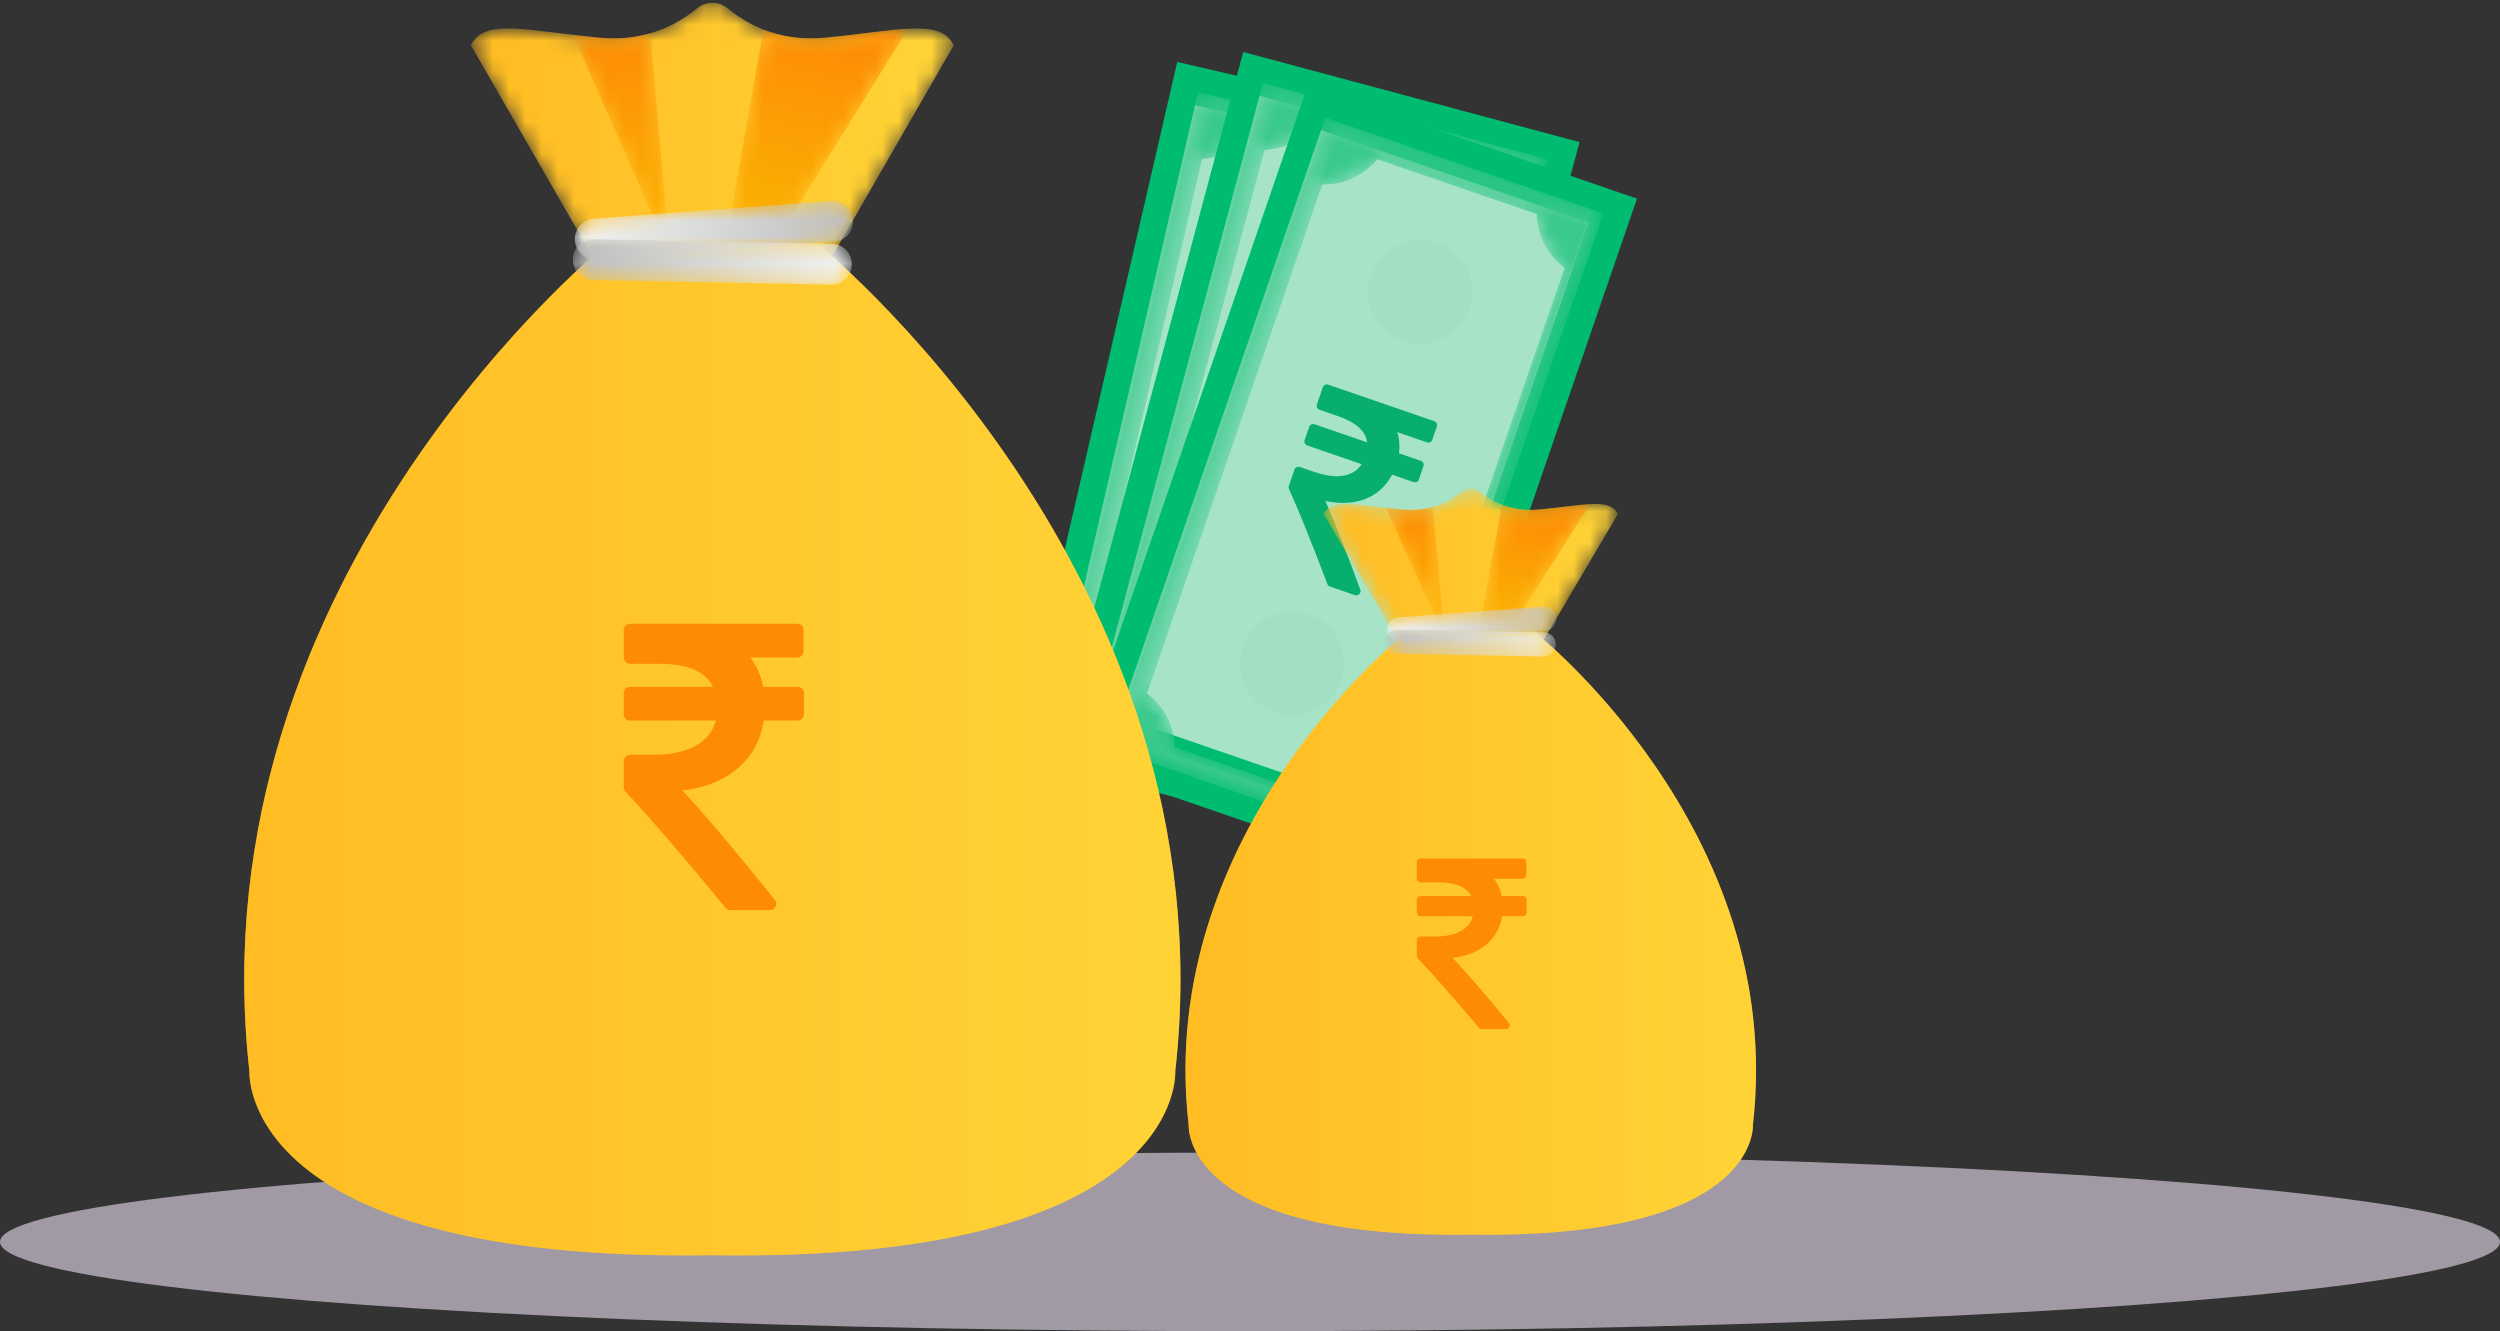 <?xml version="1.0" encoding="UTF-8"?>
<svg width="154px" height="82px" viewBox="0 0 154 82" version="1.1" xmlns="http://www.w3.org/2000/svg" xmlns:xlink="http://www.w3.org/1999/xlink">
    <rect x="0" y="0" width="154" height="82" fill="#333333" stroke="none"/>
    <!-- Generator: sketchtool 61.2 (101010) - https://sketch.com -->
    <title>74FC881C-5D43-47C0-A367-8F2A7C67EE24</title>
    <desc>Created with sketchtool.</desc>
    <defs>
        <path d="M18.399,0.254 L18.399,41.33 L0.271,41.33 L0.271,0.254 L18.399,0.254 Z M14.532,1.638 L4.139,1.638 L4.103,1.731 C3.652,2.883 2.711,3.785 1.536,4.177 L1.442,4.208 L1.442,37.377 C1.409,37.367 1.377,37.357 1.344,37.348 L1.343,37.348 L1.44,37.376 C2.66,37.751 3.64,38.671 4.103,39.853 L4.139,39.947 L14.532,39.947 C14.979,38.72 15.977,37.761 17.228,37.377 L17.228,37.377 L17.228,4.208 C15.977,3.823 14.979,2.865 14.532,1.638 L14.532,1.638 Z" id="path-1"></path>
        <path d="M18.399,0.254 L18.399,41.33 L0.271,41.33 L0.271,0.254 L18.399,0.254 Z M14.532,1.638 L4.139,1.638 L4.103,1.731 C3.652,2.883 2.711,3.785 1.536,4.177 L1.442,4.208 L1.442,37.377 C1.409,37.367 1.377,37.357 1.344,37.348 L1.343,37.348 L1.44,37.376 C2.66,37.751 3.64,38.671 4.103,39.853 L4.139,39.947 L14.532,39.947 C14.979,38.72 15.977,37.761 17.228,37.377 L17.228,37.377 L17.228,4.208 C15.977,3.823 14.979,2.865 14.532,1.638 L14.532,1.638 Z" id="path-3"></path>
        <path d="M18.399,0.254 L18.399,41.33 L0.271,41.33 L0.271,0.254 L18.399,0.254 Z M14.532,1.638 L4.139,1.638 L4.103,1.731 C3.652,2.883 2.711,3.785 1.536,4.177 L1.442,4.208 L1.442,37.377 C1.409,37.367 1.377,37.357 1.344,37.348 L1.343,37.348 L1.44,37.376 C2.66,37.751 3.64,38.671 4.103,39.853 L4.139,39.947 L14.532,39.947 C14.979,38.72 15.977,37.761 17.228,37.377 L17.228,37.377 L17.228,4.208 C15.977,3.823 14.979,2.865 14.532,1.638 L14.532,1.638 Z" id="path-5"></path>
        <path d="M14.047,0.535 C12.959,1.439 10.967,2.6 8.096,2.325 L8.096,2.325 C3.513,1.885 0.967,1.098 0.152,2.793 L0.152,2.793 L9.624,19.245 L15.022,24.019 L20.42,19.245 L29.891,2.793 C29.076,1.098 26.531,1.885 21.947,2.325 L21.947,2.325 C19.076,2.6 17.084,1.439 15.997,0.535 L15.997,0.535 C15.709,0.295 15.365,0.175 15.022,0.175 L15.022,0.175 C14.678,0.175 14.335,0.295 14.047,0.535" id="path-7"></path>
        <linearGradient x1="0.001%" y1="50%" x2="100%" y2="50%" id="linearGradient-9">
            <stop stop-color="#FFBB22" offset="0%"></stop>
            <stop stop-color="#FFD437" offset="100%"></stop>
        </linearGradient>
        <path d="M2.033,0.569 C1.441,0.512 0.883,0.449 0.359,0.388 L0.359,0.388 L6.314,13.829 L5.131,0.294 C4.248,0.55 3.217,0.682 2.033,0.569" id="path-10"></path>
        <radialGradient cx="153.998%" cy="192.151%" fx="153.998%" fy="192.151%" r="554.15%" gradientTransform="translate(1.54,1.922),scale(1,0.44),rotate(-90),translate(-1.54,-1.922)" id="radialGradient-12">
            <stop stop-color="#F7DC00" offset="0%"></stop>
            <stop stop-color="#FF7A06" offset="100%"></stop>
        </radialGradient>
        <path d="M6.357,0.569 C4.853,0.713 3.593,0.462 2.575,0.062 L2.575,0.062 L0.149,13.829 L2.219,14.926 L11.495,0.015 C10.209,0.082 8.511,0.362 6.357,0.569" id="path-13"></path>
        <radialGradient cx="-1.296%" cy="176.296%" fx="-1.296%" fy="176.296%" r="290.854%" gradientTransform="translate(-0.013,1.763),scale(1,0.761),rotate(-90),translate(0.013,-1.763)" id="radialGradient-15">
            <stop stop-color="#F7DC00" offset="0%"></stop>
            <stop stop-color="#FF7A06" offset="100%"></stop>
        </radialGradient>
        <path d="M28.88,0.765 L22.899,0.225 L22.899,1.306 L22.724,1.321 C22.724,1.321 -3.113,21.876 0.365,52.591 L0.365,52.591 C0.365,52.591 -0.355,64.377 28.88,63.913 L28.88,63.913 C58.115,64.377 57.395,52.591 57.395,52.591 L57.395,52.591 C60.873,21.876 35.036,1.321 35.036,1.321 L35.036,1.321 L34.861,1.306 L34.861,0.225 L28.88,0.765 Z" id="path-16"></path>
        <linearGradient x1="3.44114619e-05%" y1="50%" x2="100%" y2="50%" id="linearGradient-18">
            <stop stop-color="#FFBB22" offset="0%"></stop>
            <stop stop-color="#FFD437" offset="100%"></stop>
        </linearGradient>
        <path d="M15.86,0.286 L1.202,1.382 C0.518,1.434 0.004,2.037 0.055,2.731 L0.055,2.731 C0.102,3.392 0.647,3.897 1.291,3.897 L1.291,3.897 C1.323,3.897 1.354,3.896 1.385,3.893 L1.385,3.893 L16.042,2.796 C16.726,2.745 17.24,2.143 17.19,1.449 L17.19,1.449 C17.142,0.788 16.589,0.282 15.955,0.282 L15.955,0.282 C15.923,0.282 15.892,0.284 15.86,0.286" id="path-19"></path>
        <linearGradient x1="-0.001%" y1="50%" x2="100.001%" y2="50%" id="linearGradient-21">
            <stop stop-color="#F2F4F4" offset="0%"></stop>
            <stop stop-color="#BDBDBD" offset="100%"></stop>
        </linearGradient>
        <path d="M1.611,0.008 C0.936,0.008 0.382,0.556 0.369,1.243 L0.369,1.243 C0.356,1.938 0.902,2.512 1.588,2.525 L1.588,2.525 L16.282,2.809 L16.307,2.809 C16.982,2.809 17.536,2.261 17.549,1.574 L17.549,1.574 C17.561,0.879 17.016,0.305 16.33,0.292 L16.33,0.292 L1.635,0.008 L1.611,0.008 Z" id="path-22"></path>
        <linearGradient x1="0.001%" y1="49.997%" x2="100%" y2="49.997%" id="linearGradient-24">
            <stop stop-color="#BDBDBD" offset="0%"></stop>
            <stop stop-color="#F2F4F4" offset="100%"></stop>
        </linearGradient>
        <path d="M8.56,0.318 C7.897,0.857 6.684,1.548 4.934,1.385 L4.934,1.385 C2.141,1.123 0.589,0.654 0.093,1.664 L0.093,1.664 L5.865,11.462 L9.154,14.306 L12.444,11.462 L18.216,1.664 C17.719,0.654 16.168,1.123 13.375,1.385 L13.375,1.385 C11.625,1.548 10.411,0.857 9.749,0.318 L9.749,0.318 C9.573,0.176 9.364,0.104 9.154,0.104 L9.154,0.104 C8.945,0.104 8.736,0.176 8.56,0.318" id="path-25"></path>
        <linearGradient x1="0.001%" y1="50%" x2="100%" y2="50%" id="linearGradient-27">
            <stop stop-color="#FFBB22" offset="0%"></stop>
            <stop stop-color="#FFD437" offset="100%"></stop>
        </linearGradient>
        <path d="M1.239,0.339 C0.878,0.305 0.538,0.268 0.219,0.231 L0.219,0.231 L3.848,8.237 L3.127,0.175 C2.589,0.328 1.96,0.406 1.239,0.339" id="path-28"></path>
        <radialGradient cx="153.998%" cy="192.151%" fx="153.998%" fy="192.151%" r="541.6%" gradientTransform="translate(1.54,1.922),scale(1,0.45),rotate(-90),translate(-1.54,-1.922)" id="radialGradient-30">
            <stop stop-color="#F7DC00" offset="0%"></stop>
            <stop stop-color="#FF7A06" offset="100%"></stop>
        </radialGradient>
        <path d="M3.874,0.339 C2.957,0.425 2.19,0.275 1.569,0.037 L1.569,0.037 L0.091,8.237 L1.353,8.89 L7.005,0.009 C6.221,0.049 5.186,0.216 3.874,0.339" id="path-31"></path>
        <radialGradient cx="-1.296%" cy="176.296%" fx="-1.296%" fy="176.296%" r="284.267%" gradientTransform="translate(-0.013,1.763),scale(1,0.779),rotate(-90),translate(0.013,-1.763)" id="radialGradient-33">
            <stop stop-color="#F7DC00" offset="0%"></stop>
            <stop stop-color="#FF7A06" offset="100%"></stop>
        </radialGradient>
        <path d="M17.6,0.456 L13.955,0.134 L13.955,0.778 L13.848,0.787 C13.848,0.787 -1.897,13.03 0.222,31.323 L0.222,31.323 C0.222,31.323 -0.216,38.343 17.6,38.067 L17.6,38.067 C35.416,38.343 34.977,31.323 34.977,31.323 L34.977,31.323 C37.096,13.03 21.351,0.787 21.351,0.787 L21.351,0.787 L21.244,0.778 L21.244,0.134 L17.6,0.456 Z" id="path-34"></path>
        <linearGradient x1="3.44114619e-05%" y1="50%" x2="100%" y2="50%" id="linearGradient-36">
            <stop stop-color="#FFBB22" offset="0%"></stop>
            <stop stop-color="#FFD437" offset="100%"></stop>
        </linearGradient>
        <path d="M9.665,0.17 L0.732,0.823 C0.316,0.854 0.002,1.213 0.033,1.626 L0.033,1.626 C0.062,2.021 0.395,2.321 0.787,2.321 L0.787,2.321 C0.806,2.321 0.825,2.321 0.844,2.319 L0.844,2.319 L9.776,1.666 C10.193,1.635 10.506,1.276 10.475,0.863 L10.475,0.863 C10.446,0.469 10.11,0.168 9.723,0.168 L9.723,0.168 C9.704,0.168 9.685,0.169 9.665,0.17" id="path-37"></path>
        <linearGradient x1="-0.001%" y1="50%" x2="100.001%" y2="50%" id="linearGradient-39">
            <stop stop-color="#F2F4F4" offset="0%"></stop>
            <stop stop-color="#BDBDBD" offset="100%"></stop>
        </linearGradient>
        <path d="M0.982,0.005 C0.57,0.005 0.233,0.331 0.225,0.74 L0.225,0.74 C0.217,1.154 0.55,1.496 0.968,1.504 L0.968,1.504 L9.923,1.673 L9.937,1.673 C10.349,1.673 10.686,1.347 10.694,0.938 L10.694,0.938 C10.702,0.524 10.369,0.182 9.952,0.174 L9.952,0.174 L0.996,0.005 L0.982,0.005 Z" id="path-40"></path>
        <linearGradient x1="0.001%" y1="49.997%" x2="100%" y2="49.997%" id="linearGradient-42">
            <stop stop-color="#BDBDBD" offset="0%"></stop>
            <stop stop-color="#F2F4F4" offset="100%"></stop>
        </linearGradient>
    </defs>
    <g id="Page-1" stroke="none" stroke-width="1" fill="none" fill-rule="evenodd">
        <g id="1-(4)" transform="translate(-828, -1183)">
            <g id="Group-63" transform="translate(150, 750)">
                <g id="Group-27">
                    <g id="Group-68" transform="translate(678, 0)">
                        <g id="Group-67" transform="translate(0, 432)">
                            <ellipse id="Oval" fill="#F7EAFF" opacity="0.562" cx="77" cy="77.5" rx="77" ry="5.5"></ellipse>
                            <g id="Group-62" transform="translate(15, 0)">
                                <g id="Group-61" transform="translate(64.919, 28.968) rotate(19) translate(-64.919, -28.968) translate(49.419, 4.468)">
                                    <g id="Group" transform="translate(13.931, 25.302) rotate(-6) translate(-13.931, -25.302) translate(2.931, 2.802)">
                                        <polygon id="Fill-203" fill="#00BC70" points="1.65088949e-14 44.139 21.446 44.139 21.446 -8.28888404e-15 1.65088949e-14 -8.28888404e-15"></polygon>
                                        <rect id="Rectangle" fill="#A7E4C7" x="1.678" y="2.348" width="17.426" height="38.205"></rect>
                                        <ellipse id="Oval" fill-opacity="0.027" fill="#000000" cx="10.682" cy="9.785" rx="3.195" ry="3.208"></ellipse>
                                        <ellipse id="Oval" fill-opacity="0.027" fill="#000000" cx="10.682" cy="33.991" rx="3.195" ry="3.208"></ellipse>
                                        <g id="Group-211" transform="translate(1.388, 1.277)">
                                            <g id="Group-207">
                                                <mask id="mask-2" fill="white">
                                                    <use xlink:href="#path-1"></use>
                                                </mask>
                                                <g id="Clip-206"></g>
                                                <path d="M14.532,1.638 C14.979,2.865 15.977,3.823 17.228,4.208 L17.228,37.377 C15.977,37.761 14.979,38.72 14.532,39.947 L4.139,39.947 C3.657,38.625 2.535,37.615 1.147,37.298 C1.247,37.321 1.345,37.347 1.442,37.377 L1.442,4.208 C1.345,4.238 1.247,4.263 1.147,4.287 C2.535,3.97 3.657,2.96 4.139,1.638 L4.139,1.638 L14.532,1.638 L14.532,1.638 Z M0.271,4.392 L0.271,37.192 L0.271,41.33 L4.396,41.33 L14.274,41.33 L18.399,41.33 L18.399,37.192 L18.399,4.392 L18.399,0.254 L14.274,0.254 L4.396,0.254 L0.271,0.254 L0.271,4.392 Z" id="Fill-205" fill="#3AC98D" mask="url(#mask-2)"></path>
                                            </g>
                                            <g id="money" transform="translate(5.518, 15.749)" fill="#08AF6C" fill-rule="nonzero">
                                                <path d="M7.395,2.656 C7.345,2.606 7.282,2.581 7.204,2.581 L5.786,2.581 C5.692,2.121 5.515,1.721 5.256,1.382 L7.188,1.382 C7.265,1.382 7.329,1.357 7.378,1.307 C7.428,1.258 7.453,1.194 7.453,1.116 L7.453,0.266 C7.453,0.189 7.428,0.125 7.378,0.075 C7.328,0.025 7.265,0 7.188,0 L0.289,0 C0.211,0 0.148,0.025 0.098,0.075 C0.048,0.125 0.023,0.189 0.023,0.266 L0.023,1.374 C0.023,1.446 0.05,1.508 0.102,1.561 C0.155,1.614 0.217,1.64 0.289,1.64 L1.491,1.64 C2.657,1.64 3.398,1.954 3.713,2.581 L0.289,2.581 C0.211,2.581 0.148,2.606 0.098,2.656 C0.048,2.706 0.023,2.77 0.023,2.848 L0.023,3.697 C0.023,3.775 0.048,3.838 0.098,3.888 C0.148,3.938 0.211,3.963 0.289,3.963 L3.829,3.963 C3.708,4.418 3.424,4.765 2.979,5.004 C2.534,5.243 1.947,5.362 1.217,5.362 L0.289,5.362 C0.217,5.362 0.155,5.389 0.102,5.441 C0.05,5.494 0.023,5.556 0.023,5.629 L0.023,6.686 C0.023,6.758 0.048,6.819 0.098,6.869 C1.159,8.002 2.536,9.586 4.227,11.624 C4.277,11.69 4.346,11.724 4.435,11.724 L6.052,11.724 C6.168,11.724 6.248,11.674 6.292,11.574 C6.347,11.474 6.336,11.379 6.259,11.291 C4.645,9.303 3.376,7.816 2.453,6.828 C3.393,6.717 4.156,6.411 4.742,5.912 C5.327,5.412 5.684,4.763 5.811,3.963 L7.204,3.963 C7.282,3.963 7.345,3.938 7.395,3.888 C7.445,3.839 7.47,3.775 7.47,3.697 L7.47,2.848 C7.47,2.77 7.445,2.706 7.395,2.656 Z" id="Path"></path>
                                            </g>
                                        </g>
                                    </g>
                                    <g id="Group" transform="translate(16.826, 23.848) rotate(-4) translate(-16.826, -23.848) translate(5.826, 1.348)">
                                        <polygon id="Fill-203" fill="#00BC70" points="1.65088949e-14 44.139 21.446 44.139 21.446 -8.28888404e-15 1.65088949e-14 -8.28888404e-15"></polygon>
                                        <rect id="Rectangle" fill="#A7E4C7" x="1.678" y="2.348" width="17.426" height="38.205"></rect>
                                        <ellipse id="Oval" fill-opacity="0.027" fill="#000000" cx="10.682" cy="9.785" rx="3.195" ry="3.208"></ellipse>
                                        <ellipse id="Oval" fill-opacity="0.027" fill="#000000" cx="10.682" cy="33.991" rx="3.195" ry="3.208"></ellipse>
                                        <g id="Group-211" transform="translate(1.388, 1.277)">
                                            <g id="Group-207">
                                                <mask id="mask-4" fill="white">
                                                    <use xlink:href="#path-3"></use>
                                                </mask>
                                                <g id="Clip-206"></g>
                                                <path d="M14.532,1.638 C14.979,2.865 15.977,3.823 17.228,4.208 L17.228,37.377 C15.977,37.761 14.979,38.72 14.532,39.947 L4.139,39.947 C3.657,38.625 2.535,37.615 1.147,37.298 C1.247,37.321 1.345,37.347 1.442,37.377 L1.442,4.208 C1.345,4.238 1.247,4.263 1.147,4.287 C2.535,3.97 3.657,2.96 4.139,1.638 L4.139,1.638 L14.532,1.638 L14.532,1.638 Z M0.271,4.392 L0.271,37.192 L0.271,41.33 L4.396,41.33 L14.274,41.33 L18.399,41.33 L18.399,37.192 L18.399,4.392 L18.399,0.254 L14.274,0.254 L4.396,0.254 L0.271,0.254 L0.271,4.392 Z" id="Fill-205" fill="#3AC98D" mask="url(#mask-4)"></path>
                                            </g>
                                            <g id="money" transform="translate(5.518, 15.749)" fill="#08AF6C" fill-rule="nonzero">
                                                <path d="M7.395,2.656 C7.345,2.606 7.282,2.581 7.204,2.581 L5.786,2.581 C5.692,2.121 5.515,1.721 5.256,1.382 L7.188,1.382 C7.265,1.382 7.329,1.357 7.378,1.307 C7.428,1.258 7.453,1.194 7.453,1.116 L7.453,0.266 C7.453,0.189 7.428,0.125 7.378,0.075 C7.328,0.025 7.265,0 7.188,0 L0.289,0 C0.211,0 0.148,0.025 0.098,0.075 C0.048,0.125 0.023,0.189 0.023,0.266 L0.023,1.374 C0.023,1.446 0.05,1.508 0.102,1.561 C0.155,1.614 0.217,1.64 0.289,1.64 L1.491,1.64 C2.657,1.64 3.398,1.954 3.713,2.581 L0.289,2.581 C0.211,2.581 0.148,2.606 0.098,2.656 C0.048,2.706 0.023,2.77 0.023,2.848 L0.023,3.697 C0.023,3.775 0.048,3.838 0.098,3.888 C0.148,3.938 0.211,3.963 0.289,3.963 L3.829,3.963 C3.708,4.418 3.424,4.765 2.979,5.004 C2.534,5.243 1.947,5.362 1.217,5.362 L0.289,5.362 C0.217,5.362 0.155,5.389 0.102,5.441 C0.05,5.494 0.023,5.556 0.023,5.629 L0.023,6.686 C0.023,6.758 0.048,6.819 0.098,6.869 C1.159,8.002 2.536,9.586 4.227,11.624 C4.277,11.69 4.346,11.724 4.435,11.724 L6.052,11.724 C6.168,11.724 6.248,11.674 6.292,11.574 C6.347,11.474 6.336,11.379 6.259,11.291 C4.645,9.303 3.376,7.816 2.453,6.828 C3.393,6.717 4.156,6.411 4.742,5.912 C5.327,5.412 5.684,4.763 5.811,3.963 L7.204,3.963 C7.282,3.963 7.345,3.938 7.395,3.888 C7.445,3.839 7.47,3.775 7.47,3.697 L7.47,2.848 C7.47,2.77 7.445,2.706 7.395,2.656 Z" id="Path"></path>
                                            </g>
                                        </g>
                                    </g>
                                    <g id="Group" transform="translate(8.713, 2.815)">
                                        <polygon id="Fill-203" fill="#00BC70" points="1.65088949e-14 44.139 21.446 44.139 21.446 -8.28888404e-15 1.65088949e-14 -8.28888404e-15"></polygon>
                                        <rect id="Rectangle" fill="#A7E4C7" x="1.678" y="2.348" width="17.426" height="38.205"></rect>
                                        <ellipse id="Oval" fill-opacity="0.027" fill="#000000" cx="10.682" cy="9.785" rx="3.195" ry="3.208"></ellipse>
                                        <ellipse id="Oval" fill-opacity="0.027" fill="#000000" cx="10.682" cy="33.991" rx="3.195" ry="3.208"></ellipse>
                                        <g id="Group-211" transform="translate(1.388, 1.277)">
                                            <g id="Group-207">
                                                <mask id="mask-6" fill="white">
                                                    <use xlink:href="#path-5"></use>
                                                </mask>
                                                <g id="Clip-206"></g>
                                                <path d="M14.532,1.638 C14.979,2.865 15.977,3.823 17.228,4.208 L17.228,37.377 C15.977,37.761 14.979,38.72 14.532,39.947 L4.139,39.947 C3.657,38.625 2.535,37.615 1.147,37.298 C1.247,37.321 1.345,37.347 1.442,37.377 L1.442,4.208 C1.345,4.238 1.247,4.263 1.147,4.287 C2.535,3.97 3.657,2.96 4.139,1.638 L4.139,1.638 L14.532,1.638 L14.532,1.638 Z M0.271,4.392 L0.271,37.192 L0.271,41.33 L4.396,41.33 L14.274,41.33 L18.399,41.33 L18.399,37.192 L18.399,4.392 L18.399,0.254 L14.274,0.254 L4.396,0.254 L0.271,0.254 L0.271,4.392 Z" id="Fill-205" fill="#3AC98D" mask="url(#mask-6)"></path>
                                            </g>
                                            <g id="money" transform="translate(5.518, 15.749)" fill="#08AF6C" fill-rule="nonzero">
                                                <path d="M7.395,2.656 C7.345,2.606 7.282,2.581 7.204,2.581 L5.786,2.581 C5.692,2.121 5.515,1.721 5.256,1.382 L7.188,1.382 C7.265,1.382 7.329,1.357 7.378,1.307 C7.428,1.258 7.453,1.194 7.453,1.116 L7.453,0.266 C7.453,0.189 7.428,0.125 7.378,0.075 C7.328,0.025 7.265,0 7.188,0 L0.289,0 C0.211,0 0.148,0.025 0.098,0.075 C0.048,0.125 0.023,0.189 0.023,0.266 L0.023,1.374 C0.023,1.446 0.05,1.508 0.102,1.561 C0.155,1.614 0.217,1.64 0.289,1.64 L1.491,1.64 C2.657,1.64 3.398,1.954 3.713,2.581 L0.289,2.581 C0.211,2.581 0.148,2.606 0.098,2.656 C0.048,2.706 0.023,2.77 0.023,2.848 L0.023,3.697 C0.023,3.775 0.048,3.838 0.098,3.888 C0.148,3.938 0.211,3.963 0.289,3.963 L3.829,3.963 C3.708,4.418 3.424,4.765 2.979,5.004 C2.534,5.243 1.947,5.362 1.217,5.362 L0.289,5.362 C0.217,5.362 0.155,5.389 0.102,5.441 C0.05,5.494 0.023,5.556 0.023,5.629 L0.023,6.686 C0.023,6.758 0.048,6.819 0.098,6.869 C1.159,8.002 2.536,9.586 4.227,11.624 C4.277,11.69 4.346,11.724 4.435,11.724 L6.052,11.724 C6.168,11.724 6.248,11.674 6.292,11.574 C6.347,11.474 6.336,11.379 6.259,11.291 C4.645,9.303 3.376,7.816 2.453,6.828 C3.393,6.717 4.156,6.411 4.742,5.912 C5.327,5.412 5.684,4.763 5.811,3.963 L7.204,3.963 C7.282,3.963 7.345,3.938 7.395,3.888 C7.445,3.839 7.47,3.775 7.47,3.697 L7.47,2.848 C7.47,2.77 7.445,2.706 7.395,2.656 Z" id="Path"></path>
                                            </g>
                                        </g>
                                    </g>
                                </g>
                                <g id="Group-60" transform="translate(0, 1)">
                                    <g id="Group-154" transform="translate(13.858, 0)">
                                        <mask id="mask-8" fill="white">
                                            <use xlink:href="#path-7"></use>
                                        </mask>
                                        <g id="Clip-153"></g>
                                        <path d="M14.047,0.535 C12.959,1.439 10.967,2.6 8.096,2.325 L8.096,2.325 C3.513,1.885 0.967,1.098 0.152,2.793 L0.152,2.793 L9.624,19.245 L15.022,24.019 L20.42,19.245 L29.891,2.793 C29.076,1.098 26.531,1.885 21.947,2.325 L21.947,2.325 C19.076,2.6 17.084,1.439 15.997,0.535 L15.997,0.535 C15.709,0.295 15.365,0.175 15.022,0.175 L15.022,0.175 C14.678,0.175 14.335,0.295 14.047,0.535" id="Fill-152" fill="url(#linearGradient-9)" mask="url(#mask-8)"></path>
                                    </g>
                                    <g id="Group-160" transform="translate(19.921, 1.755)">
                                        <mask id="mask-11" fill="white">
                                            <use xlink:href="#path-10"></use>
                                        </mask>
                                        <g id="Clip-159"></g>
                                        <path d="M2.033,0.569 C1.441,0.512 0.883,0.449 0.359,0.388 L0.359,0.388 L6.314,13.829 L5.131,0.294 C4.248,0.55 3.217,0.682 2.033,0.569" id="Fill-158" fill="url(#radialGradient-12)" mask="url(#mask-11)"></path>
                                    </g>
                                    <g id="Group-166" transform="translate(29.449, 1.755)">
                                        <mask id="mask-14" fill="white">
                                            <use xlink:href="#path-13"></use>
                                        </mask>
                                        <g id="Clip-165"></g>
                                        <path d="M6.357,0.569 C4.853,0.713 3.593,0.462 2.575,0.062 L2.575,0.062 L0.149,13.829 L2.219,14.926 L11.495,0.015 C10.209,0.082 8.511,0.362 6.357,0.569" id="Fill-164" fill="url(#radialGradient-15)" mask="url(#mask-14)"></path>
                                    </g>
                                    <g id="Group-169" transform="translate(0, 13.408)">
                                        <mask id="mask-17" fill="white">
                                            <use xlink:href="#path-16"></use>
                                        </mask>
                                        <g id="Clip-168"></g>
                                        <path d="M28.88,0.765 L22.899,0.225 L22.899,1.306 L22.724,1.321 C22.724,1.321 -3.113,21.876 0.365,52.591 L0.365,52.591 C0.365,52.591 -0.355,64.377 28.88,63.913 L28.88,63.913 C58.115,64.377 57.395,52.591 57.395,52.591 L57.395,52.591 C60.873,21.876 35.036,1.321 35.036,1.321 L35.036,1.321 L34.861,1.306 L34.861,0.225 L28.88,0.765 Z" id="Fill-167" fill="url(#linearGradient-18)" mask="url(#mask-17)"></path>
                                        <g id="money" mask="url(#mask-17)" fill="#FD8C04" fill-rule="nonzero">
                                            <g transform="translate(23.386, 25.015)" id="Path">
                                                <path d="M11.027,3.997 C10.953,3.922 10.858,3.884 10.743,3.884 L8.628,3.884 C8.488,3.191 8.224,2.59 7.837,2.08 L10.718,2.08 C10.833,2.08 10.928,2.042 11.002,1.967 C11.076,1.892 11.113,1.796 11.113,1.679 L11.113,0.401 C11.113,0.284 11.076,0.188 11.002,0.113 C10.928,0.038 10.833,0 10.718,0 L0.431,0 C0.315,0 0.22,0.038 0.146,0.113 C0.072,0.188 0.035,0.284 0.035,0.401 L0.035,2.067 C0.035,2.176 0.074,2.27 0.152,2.349 C0.231,2.429 0.323,2.468 0.431,2.468 L2.223,2.468 C3.963,2.468 5.067,2.94 5.537,3.884 L0.431,3.884 C0.315,3.884 0.22,3.922 0.146,3.997 C0.072,4.072 0.035,4.168 0.035,4.285 L0.035,5.563 C0.035,5.68 0.072,5.776 0.146,5.851 C0.22,5.926 0.315,5.964 0.431,5.964 L5.71,5.964 C5.529,6.649 5.106,7.171 4.443,7.53 C3.779,7.889 2.903,8.069 1.815,8.069 L0.431,8.069 C0.323,8.069 0.231,8.109 0.152,8.188 C0.074,8.267 0.035,8.361 0.035,8.47 L0.035,10.061 C0.035,10.17 0.072,10.262 0.146,10.337 C1.729,12.041 3.781,14.426 6.304,17.491 C6.378,17.592 6.481,17.642 6.613,17.642 L9.024,17.642 C9.197,17.642 9.317,17.567 9.382,17.416 C9.465,17.266 9.449,17.124 9.333,16.99 C6.926,14 5.034,11.761 3.658,10.274 C5.059,10.107 6.197,9.648 7.07,8.896 C7.944,8.144 8.476,7.167 8.665,5.964 L10.743,5.964 C10.858,5.964 10.953,5.927 11.027,5.851 C11.101,5.776 11.138,5.68 11.138,5.563 L11.138,4.285 C11.138,4.168 11.101,4.072 11.027,3.997 Z"></path>
                                            </g>
                                        </g>
                                    </g>
                                    <path d="M28.88,14.173 L22.899,13.633 L22.899,14.714 L22.724,14.729 C22.724,14.729 -3.113,35.284 0.365,65.999 L0.365,65.999 C0.365,65.999 -0.355,77.785 28.88,77.32 L28.88,77.32 C58.115,77.785 57.395,65.999 57.395,65.999 L57.395,65.999 C60.873,35.284 35.036,14.729 35.036,14.729 L35.036,14.729 L34.861,14.714 L34.861,13.633 L28.88,14.173 Z" id="Fill-167" fill="url(#linearGradient-18)"></path>
                                    <path d="M34.412,42.42 C34.338,42.345 34.243,42.307 34.128,42.307 L32.014,42.307 C31.874,41.614 31.61,41.012 31.222,40.503 L34.103,40.503 C34.219,40.503 34.313,40.465 34.388,40.39 C34.462,40.315 34.499,40.219 34.499,40.102 L34.499,38.824 C34.499,38.707 34.462,38.611 34.388,38.536 C34.313,38.461 34.219,38.423 34.103,38.423 L23.816,38.423 C23.701,38.423 23.606,38.461 23.532,38.536 C23.458,38.611 23.421,38.707 23.421,38.824 L23.421,40.49 C23.421,40.599 23.46,40.693 23.538,40.772 C23.616,40.851 23.709,40.891 23.816,40.891 L25.609,40.891 C27.348,40.891 28.453,41.363 28.922,42.307 L23.816,42.307 C23.701,42.307 23.606,42.344 23.532,42.42 C23.458,42.495 23.421,42.591 23.421,42.708 L23.421,43.986 C23.421,44.103 23.458,44.199 23.532,44.274 C23.606,44.349 23.701,44.387 23.816,44.387 L29.096,44.387 C28.914,45.072 28.492,45.594 27.828,45.953 C27.165,46.312 26.289,46.492 25.201,46.492 L23.816,46.492 C23.709,46.492 23.616,46.531 23.538,46.611 C23.46,46.69 23.421,46.784 23.421,46.893 L23.421,48.484 C23.421,48.593 23.458,48.685 23.532,48.76 C25.114,50.464 27.167,52.848 29.689,55.914 C29.763,56.015 29.866,56.065 29.998,56.065 L32.409,56.065 C32.583,56.065 32.702,55.99 32.768,55.839 C32.85,55.689 32.834,55.547 32.718,55.413 C30.312,52.422 28.42,50.184 27.043,48.697 C28.445,48.53 29.582,48.07 30.456,47.319 C31.33,46.567 31.861,45.59 32.051,44.387 L34.128,44.387 C34.243,44.387 34.338,44.349 34.412,44.274 C34.487,44.199 34.524,44.103 34.524,43.986 L34.524,42.708 C34.524,42.591 34.487,42.495 34.412,42.42 Z" id="Path" fill="#FD8C04" fill-rule="nonzero"></path>
                                    <g id="Group-175" transform="translate(20.354, 12.091)">
                                        <mask id="mask-20" fill="white">
                                            <use xlink:href="#path-19"></use>
                                        </mask>
                                        <g id="Clip-174"></g>
                                        <path d="M15.86,0.286 L1.202,1.382 C0.518,1.434 0.004,2.037 0.055,2.731 L0.055,2.731 C0.102,3.392 0.647,3.897 1.291,3.897 L1.291,3.897 C1.323,3.897 1.354,3.896 1.385,3.893 L1.385,3.893 L16.042,2.796 C16.726,2.745 17.24,2.143 17.19,1.449 L17.19,1.449 C17.142,0.788 16.589,0.282 15.955,0.282 L15.955,0.282 C15.923,0.282 15.892,0.284 15.86,0.286" id="Fill-173" fill="url(#linearGradient-21)" mask="url(#mask-20)"></path>
                                    </g>
                                    <g id="Group-178" transform="translate(19.921, 14.725)">
                                        <mask id="mask-23" fill="white">
                                            <use xlink:href="#path-22"></use>
                                        </mask>
                                        <g id="Clip-177"></g>
                                        <path d="M1.611,0.008 C0.936,0.008 0.382,0.556 0.369,1.243 L0.369,1.243 C0.356,1.938 0.902,2.512 1.588,2.525 L1.588,2.525 L16.282,2.809 L16.307,2.809 C16.982,2.809 17.536,2.261 17.549,1.574 L17.549,1.574 C17.561,0.879 17.016,0.305 16.33,0.292 L16.33,0.292 L1.635,0.008 L1.611,0.008 Z" id="Fill-176" fill="url(#linearGradient-24)" mask="url(#mask-23)"></path>
                                    </g>
                                </g>
                                <g id="Group-60" transform="translate(58, 31)">
                                    <g id="Group-154" transform="translate(8.445, 0)">
                                        <mask id="mask-26" fill="white">
                                            <use xlink:href="#path-25"></use>
                                        </mask>
                                        <g id="Clip-153"></g>
                                        <path d="M8.56,0.318 C7.897,0.857 6.684,1.548 4.934,1.385 L4.934,1.385 C2.141,1.123 0.589,0.654 0.093,1.664 L0.093,1.664 L5.865,11.462 L9.154,14.306 L12.444,11.462 L18.216,1.664 C17.719,0.654 16.168,1.123 13.375,1.385 L13.375,1.385 C11.625,1.548 10.411,0.857 9.749,0.318 L9.749,0.318 C9.573,0.176 9.364,0.104 9.154,0.104 L9.154,0.104 C8.945,0.104 8.736,0.176 8.56,0.318" id="Fill-152" fill="url(#linearGradient-27)" mask="url(#mask-26)"></path>
                                    </g>
                                    <g id="Group-160" transform="translate(12.14, 1.046)">
                                        <mask id="mask-29" fill="white">
                                            <use xlink:href="#path-28"></use>
                                        </mask>
                                        <g id="Clip-159"></g>
                                        <path d="M1.239,0.339 C0.878,0.305 0.538,0.268 0.219,0.231 L0.219,0.231 L3.848,8.237 L3.127,0.175 C2.589,0.328 1.96,0.406 1.239,0.339" id="Fill-158" fill="url(#radialGradient-30)" mask="url(#mask-29)"></path>
                                    </g>
                                    <g id="Group-166" transform="translate(17.946, 1.046)">
                                        <mask id="mask-32" fill="white">
                                            <use xlink:href="#path-31"></use>
                                        </mask>
                                        <g id="Clip-165"></g>
                                        <path d="M3.874,0.339 C2.957,0.425 2.19,0.275 1.569,0.037 L1.569,0.037 L0.091,8.237 L1.353,8.89 L7.005,0.009 C6.221,0.049 5.186,0.216 3.874,0.339" id="Fill-164" fill="url(#radialGradient-33)" mask="url(#mask-32)"></path>
                                    </g>
                                    <g id="Group-169" transform="translate(0, 7.986)">
                                        <mask id="mask-35" fill="white">
                                            <use xlink:href="#path-34"></use>
                                        </mask>
                                        <g id="Clip-168"></g>
                                        <path d="M17.6,0.456 L13.955,0.134 L13.955,0.778 L13.848,0.787 C13.848,0.787 -1.897,13.03 0.222,31.323 L0.222,31.323 C0.222,31.323 -0.216,38.343 17.6,38.067 L17.6,38.067 C35.416,38.343 34.977,31.323 34.977,31.323 L34.977,31.323 C37.096,13.03 21.351,0.787 21.351,0.787 L21.351,0.787 L21.244,0.778 L21.244,0.134 L17.6,0.456 Z" id="Fill-167" fill="url(#linearGradient-36)" mask="url(#mask-35)"></path>
                                        <g id="money" mask="url(#mask-35)" fill="#FD8C04" fill-rule="nonzero">
                                            <g transform="translate(14.251, 14.899)" id="Path">
                                                <path d="M6.72,2.381 C6.675,2.336 6.617,2.313 6.547,2.313 L5.258,2.313 C5.173,1.901 5.012,1.542 4.776,1.239 L6.531,1.239 C6.602,1.239 6.659,1.216 6.705,1.172 C6.75,1.127 6.772,1.07 6.772,1 L6.772,0.239 C6.772,0.169 6.75,0.112 6.705,0.067 C6.659,0.022 6.602,0 6.531,0 L0.262,0 C0.192,0 0.134,0.022 0.089,0.067 C0.044,0.112 0.021,0.169 0.021,0.239 L0.021,1.231 C0.021,1.296 0.045,1.352 0.093,1.399 C0.141,1.446 0.197,1.47 0.262,1.47 L1.355,1.47 C2.415,1.47 3.088,1.751 3.374,2.313 L0.262,2.313 C0.192,2.313 0.134,2.336 0.089,2.38 C0.044,2.425 0.021,2.482 0.021,2.552 L0.021,3.313 C0.021,3.383 0.044,3.44 0.089,3.485 C0.134,3.53 0.192,3.552 0.262,3.552 L3.48,3.552 C3.369,3.96 3.112,4.271 2.707,4.485 C2.303,4.699 1.769,4.806 1.106,4.806 L0.262,4.806 C0.197,4.806 0.141,4.83 0.093,4.877 C0.045,4.924 0.021,4.98 0.021,5.045 L0.021,5.993 C0.021,6.057 0.044,6.112 0.089,6.157 C1.053,7.172 2.304,8.592 3.841,10.418 C3.887,10.478 3.949,10.508 4.03,10.508 L5.499,10.508 C5.605,10.508 5.678,10.463 5.718,10.373 C5.768,10.284 5.758,10.199 5.687,10.119 C4.221,8.338 3.068,7.005 2.229,6.119 C3.083,6.02 3.776,5.746 4.309,5.299 C4.841,4.851 5.165,4.269 5.281,3.552 L6.547,3.552 C6.617,3.552 6.675,3.53 6.72,3.485 C6.765,3.44 6.788,3.383 6.788,3.313 L6.788,2.552 C6.788,2.483 6.765,2.425 6.72,2.381 Z"></path>
                                            </g>
                                        </g>
                                    </g>
                                    <path d="M17.6,8.442 L13.955,8.12 L13.955,8.763 L13.848,8.773 C13.848,8.773 -1.897,21.015 0.222,39.309 L0.222,39.309 C0.222,39.309 -0.216,46.329 17.6,46.052 L17.6,46.052 C35.416,46.329 34.977,39.309 34.977,39.309 L34.977,39.309 C37.096,21.015 21.351,8.773 21.351,8.773 L21.351,8.773 L21.244,8.763 L21.244,8.12 L17.6,8.442 Z" id="Fill-167" fill="url(#linearGradient-36)"></path>
                                    <path d="M20.971,25.265 C20.926,25.221 20.868,25.198 20.798,25.198 L19.509,25.198 C19.424,24.785 19.263,24.427 19.027,24.124 L20.783,24.124 C20.853,24.124 20.911,24.101 20.956,24.057 C21.001,24.012 21.024,23.955 21.024,23.885 L21.024,23.124 C21.024,23.054 21.001,22.997 20.956,22.952 C20.911,22.907 20.853,22.885 20.783,22.885 L14.514,22.885 C14.443,22.885 14.386,22.907 14.34,22.952 C14.295,22.997 14.273,23.054 14.273,23.124 L14.273,24.116 C14.273,24.181 14.296,24.237 14.344,24.284 C14.392,24.331 14.448,24.355 14.514,24.355 L15.606,24.355 C16.666,24.355 17.339,24.636 17.625,25.198 L14.514,25.198 C14.443,25.198 14.385,25.22 14.34,25.265 C14.295,25.31 14.273,25.367 14.273,25.437 L14.273,26.198 C14.273,26.268 14.295,26.325 14.34,26.37 C14.386,26.414 14.443,26.437 14.514,26.437 L17.731,26.437 C17.621,26.845 17.363,27.156 16.959,27.37 C16.554,27.584 16.021,27.691 15.358,27.691 L14.514,27.691 C14.448,27.691 14.392,27.714 14.344,27.762 C14.296,27.809 14.273,27.865 14.273,27.929 L14.273,28.877 C14.273,28.942 14.295,28.997 14.34,29.041 C15.305,30.056 16.556,31.477 18.093,33.303 C18.138,33.362 18.201,33.392 18.281,33.392 L19.75,33.392 C19.856,33.392 19.929,33.348 19.969,33.258 C20.019,33.168 20.009,33.084 19.939,33.004 C18.472,31.223 17.319,29.89 16.48,29.004 C17.334,28.905 18.027,28.631 18.56,28.183 C19.092,27.736 19.416,27.153 19.532,26.437 L20.798,26.437 C20.868,26.437 20.926,26.415 20.971,26.37 C21.016,26.325 21.039,26.268 21.039,26.198 L21.039,25.437 C21.039,25.367 21.016,25.31 20.971,25.265 Z" id="Path" fill="#FD8C04" fill-rule="nonzero"></path>
                                    <g id="Group-175" transform="translate(12.404, 7.202)">
                                        <mask id="mask-38" fill="white">
                                            <use xlink:href="#path-37"></use>
                                        </mask>
                                        <g id="Clip-174"></g>
                                        <path d="M9.665,0.17 L0.732,0.823 C0.316,0.854 0.002,1.213 0.033,1.626 L0.033,1.626 C0.062,2.021 0.395,2.321 0.787,2.321 L0.787,2.321 C0.806,2.321 0.825,2.321 0.844,2.319 L0.844,2.319 L9.776,1.666 C10.193,1.635 10.506,1.276 10.475,0.863 L10.475,0.863 C10.446,0.469 10.11,0.168 9.723,0.168 L9.723,0.168 C9.704,0.168 9.685,0.169 9.665,0.17" id="Fill-173" fill="url(#linearGradient-39)" mask="url(#mask-38)"></path>
                                    </g>
                                    <g id="Group-178" transform="translate(12.14, 8.77)">
                                        <mask id="mask-41" fill="white">
                                            <use xlink:href="#path-40"></use>
                                        </mask>
                                        <g id="Clip-177"></g>
                                        <path d="M0.982,0.005 C0.57,0.005 0.233,0.331 0.225,0.74 L0.225,0.74 C0.217,1.154 0.55,1.496 0.968,1.504 L0.968,1.504 L9.923,1.673 L9.937,1.673 C10.349,1.673 10.686,1.347 10.694,0.938 L10.694,0.938 C10.702,0.524 10.369,0.182 9.952,0.174 L9.952,0.174 L0.996,0.005 L0.982,0.005 Z" id="Fill-176" fill="url(#linearGradient-42)" mask="url(#mask-41)"></path>
                                    </g>
                                </g>
                            </g>
                        </g>
                    </g>
                </g>
            </g>
        </g>
    </g>
</svg>